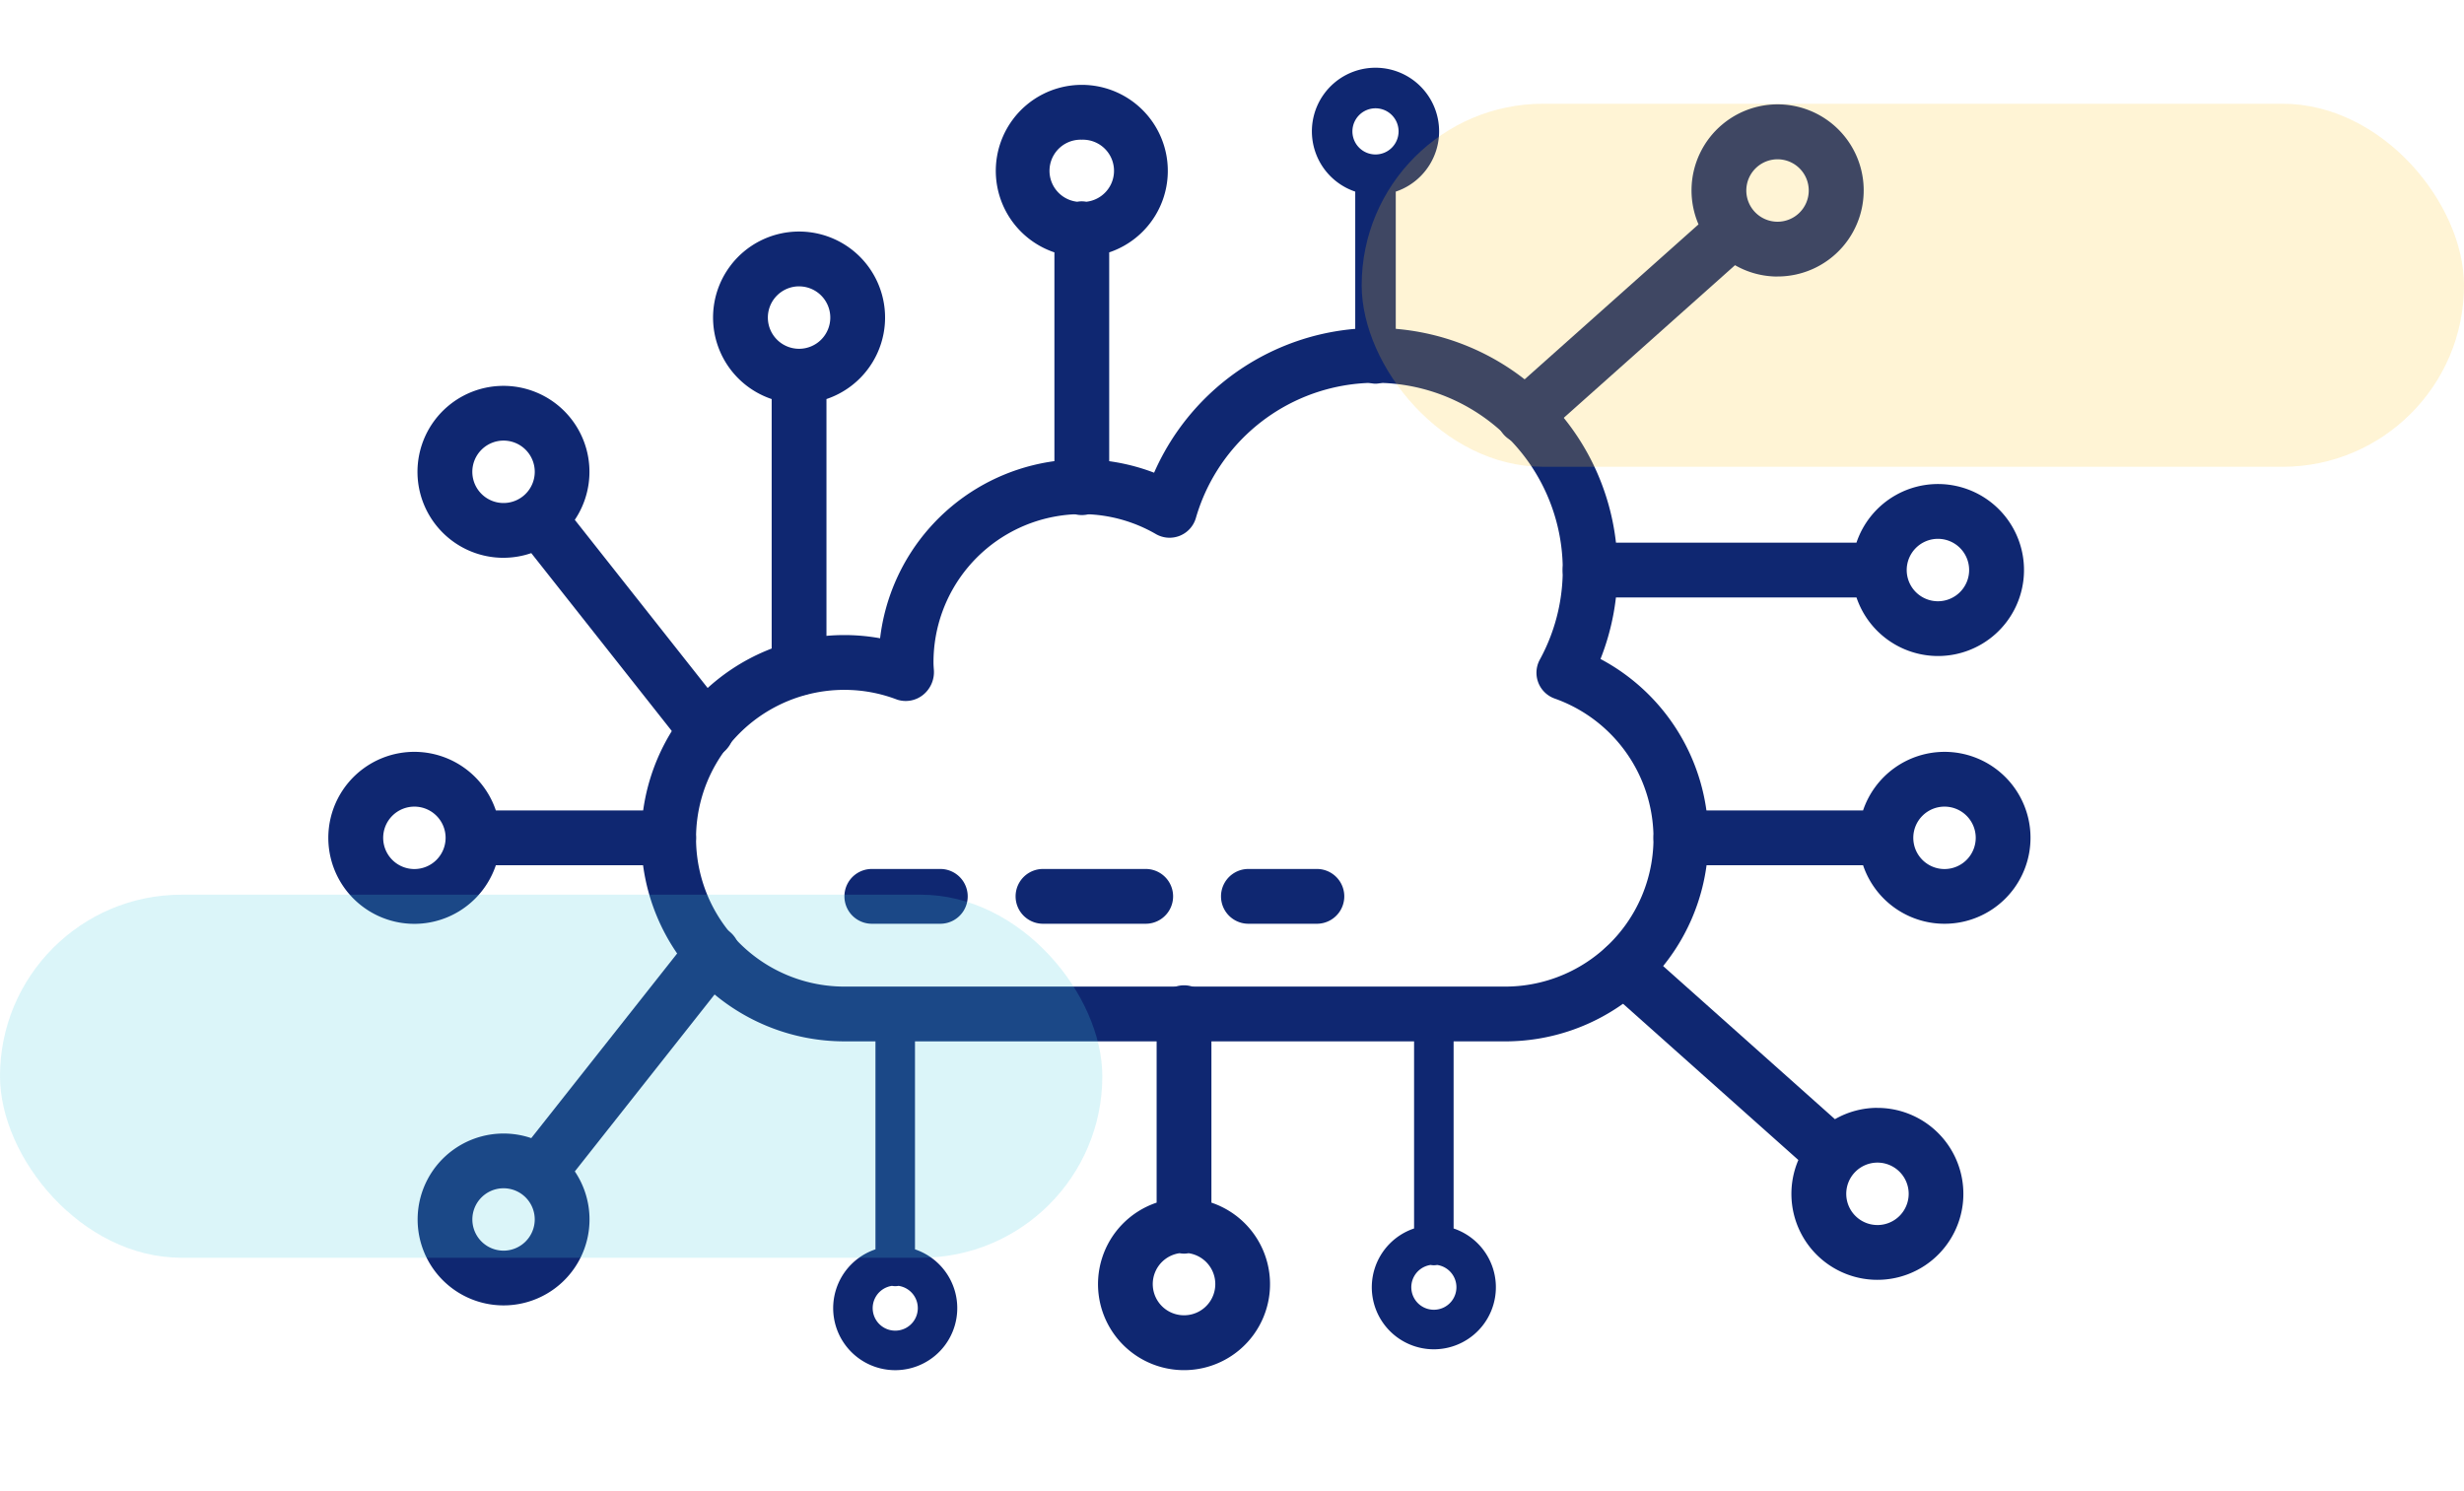 <svg xmlns="http://www.w3.org/2000/svg" width="190" height="115" viewBox="0 0 190 115">
  <g id="Grupo_146523" data-name="Grupo 146523" transform="translate(-180 -6445)">
    <g id="Grupo_146431" data-name="Grupo 146431" transform="translate(0 626)">
      <g id="_1_3_b" data-name="1_3_b" transform="translate(106.473 5738.314)">
        <g id="Grupo_141794" data-name="Grupo 141794" transform="translate(98.85 85.913)">
          <path id="Trazado_195146" data-name="Trazado 195146" d="M351.3,100.591a1.562,1.562,0,1,0,3.125,0V87.341a4.905,4.905,0,1,0-3.125,0Zm1.562-19.676a1.78,1.78,0,1,1-1.78,1.78A1.783,1.783,0,0,1,352.865,80.915Z" transform="translate(-272.12 -77.79)" fill="#0f2771"/>
          <path id="Trazado_195147" data-name="Trazado 195147" d="M276.349,142.12a2.112,2.112,0,0,0,4.225,0V123.972a6.632,6.632,0,1,0-4.225,0Zm2.112-26.836a2.4,2.4,0,0,1,.348,4.784,2.233,2.233,0,0,0-.351-.033,1.949,1.949,0,0,0-.351.033,2.4,2.4,0,0,1,.348-4.784Z" transform="translate(-220.366 -109.736)" fill="#0f2771"/>
          <path id="Trazado_195148" data-name="Trazado 195148" d="M207.294,182.732v-20.74a6.632,6.632,0,1,0-4.225,0v20.74a2.112,2.112,0,1,0,4.225,0Zm-2.112-29.43a2.407,2.407,0,1,1-2.407,2.407A2.41,2.41,0,0,1,205.182,153.3Z" transform="translate(-168.888 -136.444)" fill="#0f2771"/>
          <path id="Trazado_195149" data-name="Trazado 195149" d="M289.484,361.8V347.152a2.112,2.112,0,1,0-4.225,0V361.8a6.632,6.632,0,1,0,4.225,0Zm-2.112,8.687a2.406,2.406,0,0,1-.351-4.787,2.264,2.264,0,0,0,.351.033,1.975,1.975,0,0,0,.351-.033,2.406,2.406,0,0,1-.351,4.787Z" transform="translate(-221.394 -274.278)" fill="#0f2771"/>
          <path id="Trazado_195150" data-name="Trazado 195150" d="M223.718,363.444v-16.88a1.524,1.524,0,1,0-3.048,0v16.88a4.784,4.784,0,1,0,3.048,0Zm-1.524,6.27a1.736,1.736,0,0,1-.251-3.454,1.606,1.606,0,0,0,.253.024,1.408,1.408,0,0,0,.253-.024,1.736,1.736,0,0,1-.251,3.454Z" transform="translate(-178.486 -272.32)" fill="#0f2771"/>
          <path id="Trazado_195151" data-name="Trazado 195151" d="M363.828,362.182V346.564a1.524,1.524,0,1,0-3.048,0v15.618a4.784,4.784,0,1,0,3.048,0Zm-1.524,6.268a1.736,1.736,0,0,1-.251-3.454,1.621,1.621,0,0,0,.253.024,1.411,1.411,0,0,0,.253-.024,1.736,1.736,0,0,1-.251,3.454Z" transform="translate(-277.063 -272.668)" fill="#0f2771"/>
          <path id="Trazado_195152" data-name="Trazado 195152" d="M111.762,293.034h13.323a2.112,2.112,0,0,0,0-4.225H111.762a6.632,6.632,0,1,0,0,4.225Zm-6.281.294a2.407,2.407,0,1,1,2.407-2.407A2.41,2.41,0,0,1,105.482,293.328Z" transform="translate(-98.85 -231.533)" fill="#0f2771"/>
          <path id="Trazado_195153" data-name="Trazado 195153" d="M128.575,202.513a6.612,6.612,0,0,0,2.139-.36l11.823,14.968a2.113,2.113,0,1,0,3.314-2.621L134.07,199.586a6.63,6.63,0,1,0-5.5,2.928Zm0-9.038a2.407,2.407,0,1,1-2.407,2.407A2.41,2.41,0,0,1,128.575,193.475Z" transform="translate(-115.07 -164.723)" fill="#0f2771"/>
          <path id="Trazado_195154" data-name="Trazado 195154" d="M146,330.018a2.114,2.114,0,0,0-2.966.348l-12.314,15.587a6.627,6.627,0,1,0,3.359,2.568l12.269-15.533a2.115,2.115,0,0,0-.348-2.969Zm-17.419,24.613a2.405,2.405,0,1,1,2.407-2.407A2.41,2.41,0,0,1,128.582,354.632Z" transform="translate(-115.077 -263.407)" fill="#0f2771"/>
          <path id="Trazado_195155" data-name="Trazado 195155" d="M423.33,129.393a6.638,6.638,0,1,0-6.093-4.019l-14.846,13.233a2.111,2.111,0,1,0,2.809,3.154l14.852-13.239a6.582,6.582,0,0,0,3.279.875Zm0-9.038a2.407,2.407,0,1,1-2.407,2.407A2.41,2.41,0,0,1,423.33,120.355Z" transform="translate(-311.587 -113.297)" fill="#0f2771"/>
          <path id="Trazado_195156" data-name="Trazado 195156" d="M449.22,346.338a6.59,6.59,0,0,0-3.279.875l-14.852-13.239a2.113,2.113,0,0,0-2.815,3.154l14.846,13.233a6.63,6.63,0,1,0,6.093-4.019Zm0,9.038a2.407,2.407,0,1,1,2.407-2.407A2.41,2.41,0,0,1,449.22,355.377Z" transform="translate(-329.771 -266.127)" fill="#0f2771"/>
          <path id="Trazado_195157" data-name="Trazado 195157" d="M447.7,227.993a6.632,6.632,0,1,0-6.281-8.744H420.882a2.112,2.112,0,0,0,0,4.225H441.42A6.639,6.639,0,0,0,447.7,227.993Zm0-9.038a2.407,2.407,0,1,1-2.407,2.407A2.41,2.41,0,0,1,447.7,218.955Z" transform="translate(-323.589 -182.627)" fill="#0f2771"/>
          <path id="Trazado_195158" data-name="Trazado 195158" d="M464.745,284.29a6.635,6.635,0,0,0-6.281,4.519H444.422a2.112,2.112,0,0,0,0,4.225h14.043a6.629,6.629,0,1,0,6.281-8.744Zm0,9.038a2.407,2.407,0,1,1,2.407-2.407A2.41,2.41,0,0,1,464.745,293.328Z" transform="translate(-340.126 -231.533)" fill="#0f2771"/>
        </g>
        <path id="Trazado_195159" data-name="Trazado 195159" d="M239.993,318.895h-5.281a2.112,2.112,0,0,1,0-4.225h5.281a2.112,2.112,0,1,1,0,4.225Z" transform="translate(-93.958 -166.968)" fill="#0f2771"/>
        <path id="Trazado_195160" data-name="Trazado 195160" d="M287,318.895h-7.92a2.112,2.112,0,1,1,0-4.225H287a2.112,2.112,0,1,1,0,4.225Z" transform="translate(-125.127 -166.968)" fill="#0f2771"/>
        <path id="Trazado_195161" data-name="Trazado 195161" d="M337.6,318.895h-5.281a2.112,2.112,0,1,1,0-4.225H337.6a2.112,2.112,0,0,1,0,4.225Z" transform="translate(-162.527 -166.968)" fill="#0f2771"/>
        <path id="Trazado_195162" data-name="Trazado 195162" d="M246.553,229.322H195.607a15.667,15.667,0,1,1,0-31.334,15.512,15.512,0,0,1,2.749.247,15.649,15.649,0,0,1,21.129-12.769,18.653,18.653,0,0,1,34.422,14.367,15.659,15.659,0,0,1-7.352,29.49Zm-50.946-27.109a11.442,11.442,0,1,0,0,22.885h50.946a11.435,11.435,0,0,0,3.82-22.215,2.11,2.11,0,0,1-1.145-3,14.428,14.428,0,1,0-26.52-10.928,2.111,2.111,0,0,1-3.085,1.244,11.424,11.424,0,0,0-17.149,9.9c0,.2.015.393.03.586a2.254,2.254,0,0,1-.842,1.922,2.134,2.134,0,0,1-2,.357,11.343,11.343,0,0,0-4.046-.75Z" transform="translate(-56.965 -68.325)" fill="#0f2771"/>
      </g>
      <g id="Grupo_146430" data-name="Grupo 146430" transform="translate(0 3486)">
        <rect id="Rectángulo_43992" data-name="Rectángulo 43992" width="190" height="115" transform="translate(180 2333)" fill="none"/>
        <rect id="Rectángulo_41430" data-name="Rectángulo 41430" width="85" height="28" rx="14" transform="translate(285 2341)" fill="#feca2e" opacity="0.2"/>
        <rect id="Rectángulo_41431" data-name="Rectángulo 41431" width="85" height="28" rx="14" transform="translate(180 2402)" fill="#4dd0e1" opacity="0.2"/>
      </g>
    </g>
  </g>
</svg>
